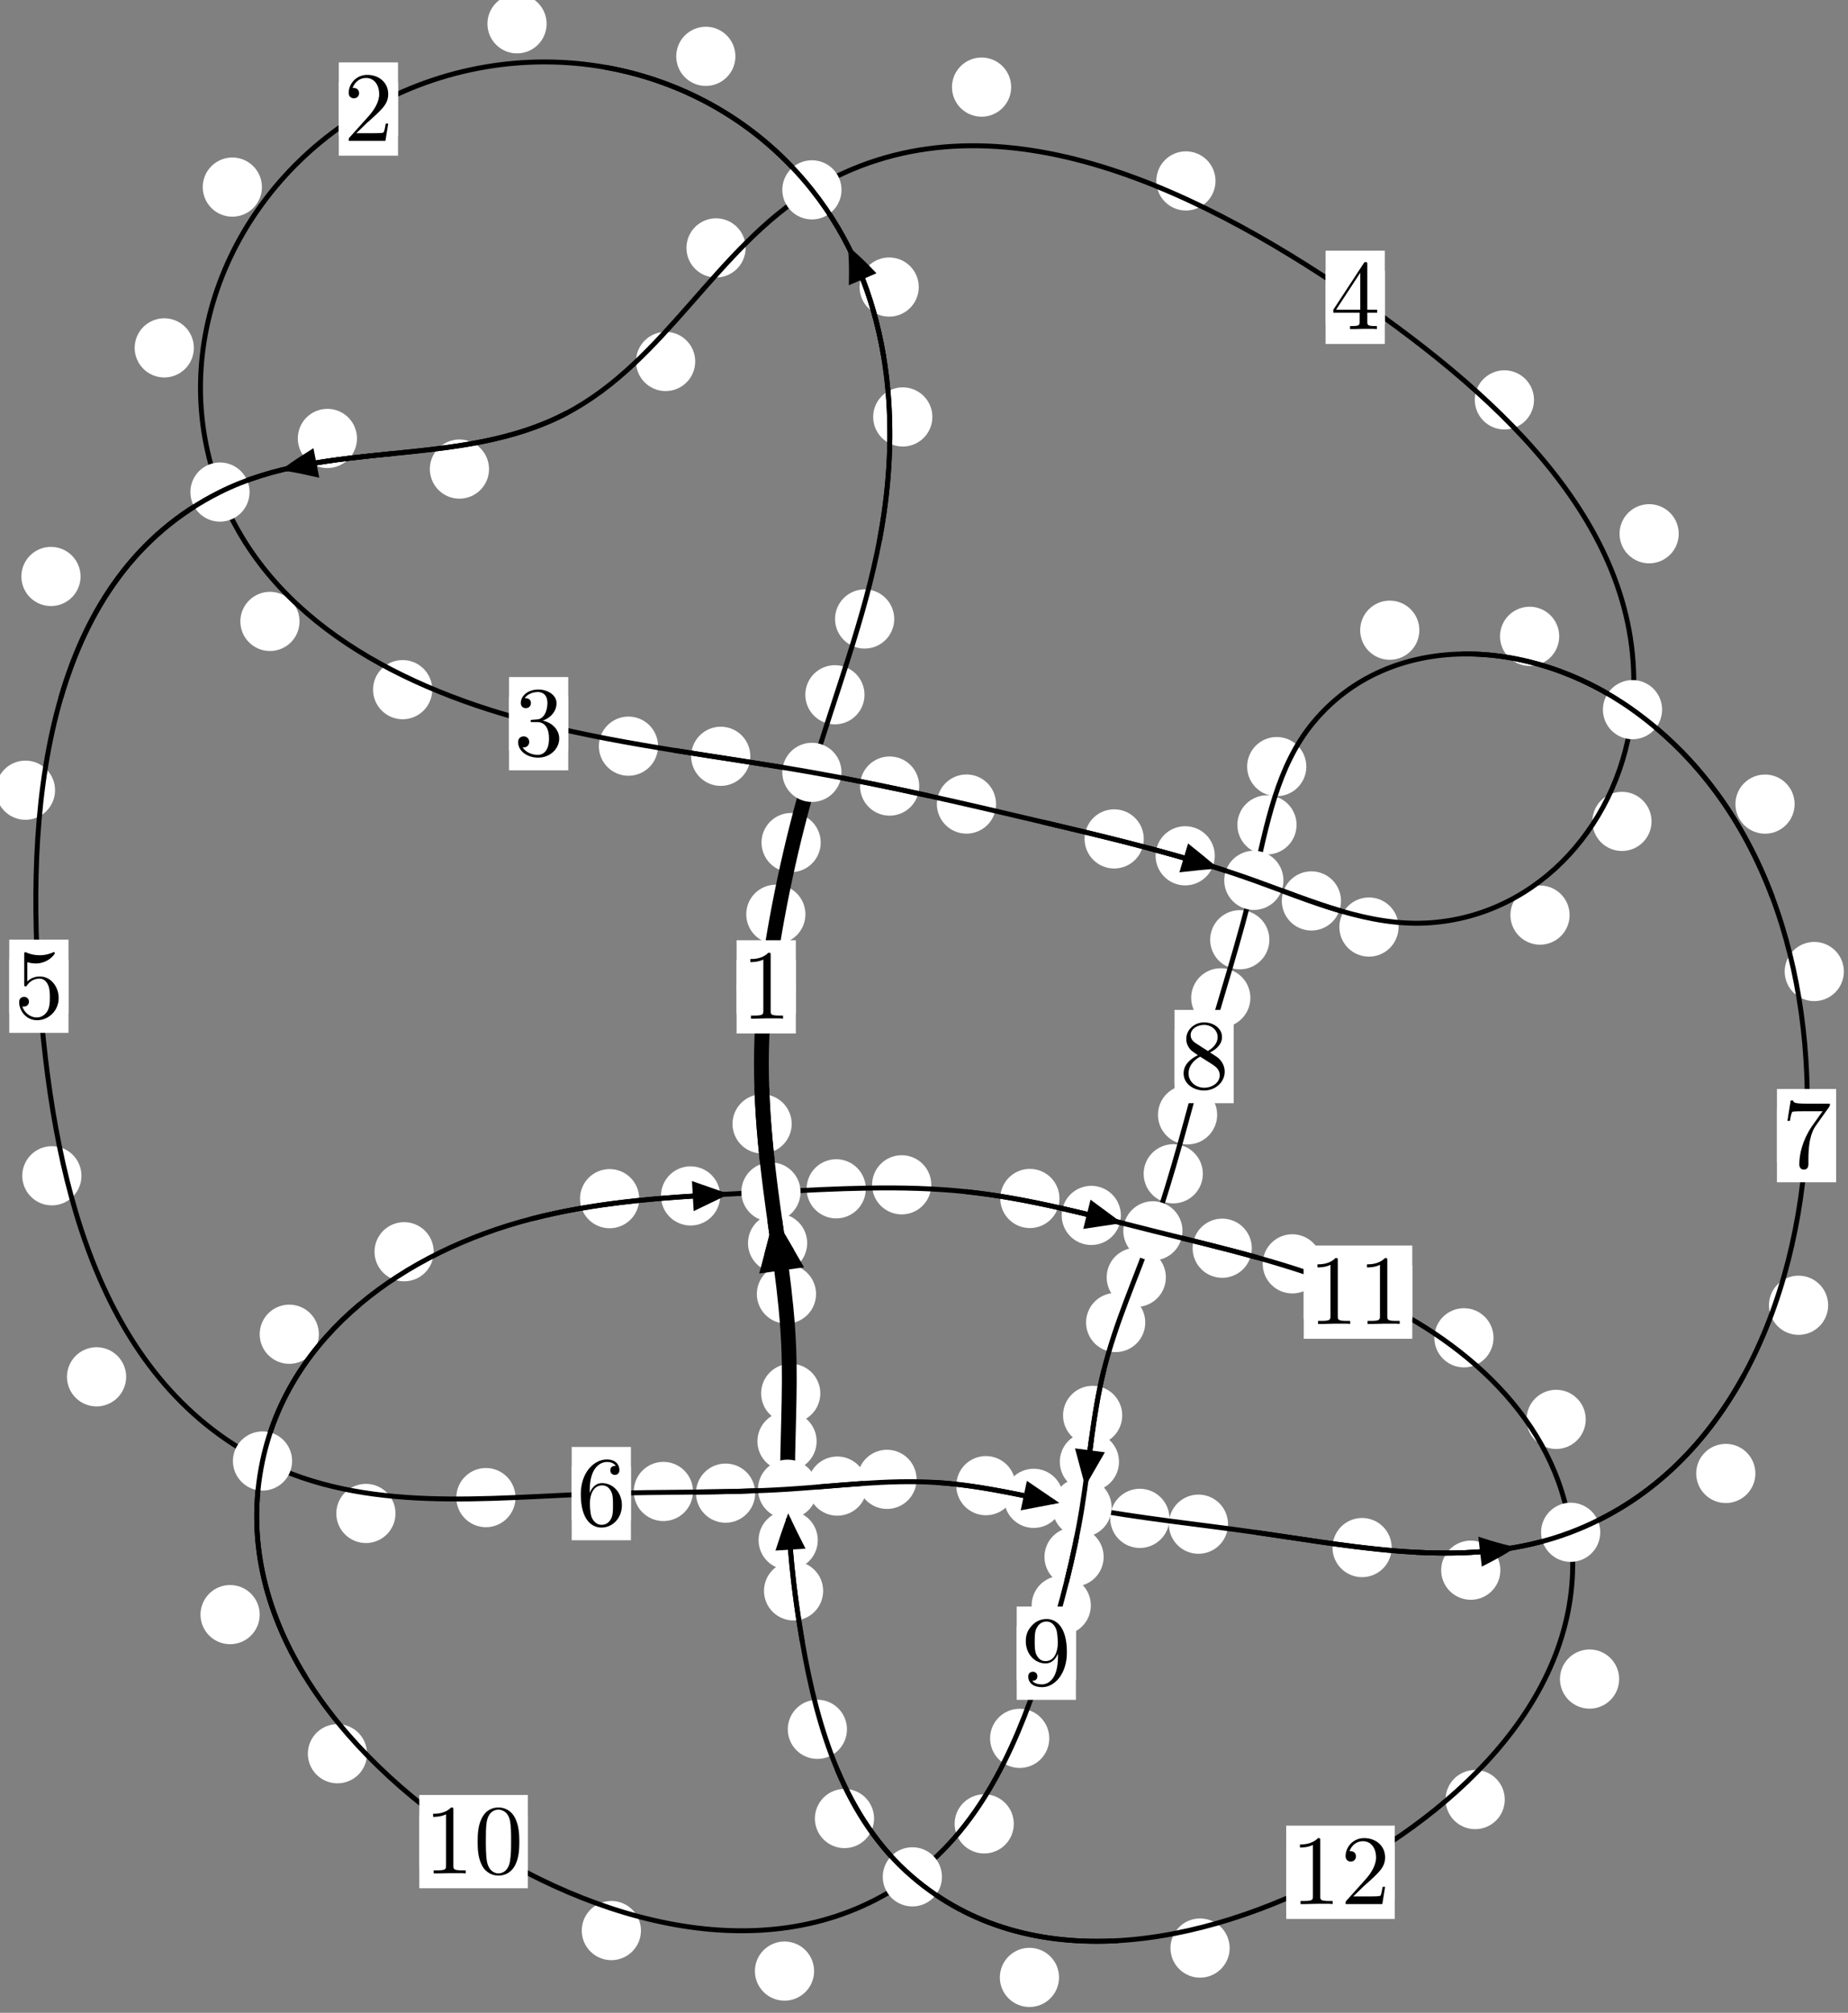 <?xml version="1.0"?>
<!-- Created by MetaPost 1.999 on 2021.07.06:0010 -->
<svg version="1.1" xmlns="http://www.w3.org/2000/svg" xmlns:xlink="http://www.w3.org/1999/xlink" width="186.641" height="203.269" viewBox="0 0 186.641 203.269">
<rect x="0" y="0" width="186.641" height="203.269" fill="#808080" stroke="none"/>
<!-- Original BoundingBox: -82.417526 -124.684341 104.223221 78.584976 -->
  <defs>
    <g transform="scale(0.01,0.01)" id="GLYPHcmr10_48">
      <path style="fill-rule: evenodd;" d="M460 -320C460 -400,455 -480,420 -554C374 -650,292 -666,250 -666C190 -666,117 -640,76 -547C44 -478,39 -400,39 -320C39 -245,43 -155,84 -79C127 2,200 22,249 22C303 22,379 1,423 -94C455 -163,460 -241,460 -320M249 -0C210 -0,151 -25,133 -121C122 -181,122 -273,122 -332C122 -396,122 -462,130 -516C149 -635,224 -644,249 -644C282 -644,348 -626,367 -527C377 -471,377 -395,377 -332C377 -257,377 -189,366 -125C351 -30,294 -0,249 -0"></path>
    </g>
    <g transform="scale(0.01,0.01)" id="GLYPHcmr10_49">
      <path style="fill-rule: evenodd;" d="M294 -640C294 -664,294 -666,271 -666C209 -602,121 -602,89 -602L89 -571C109 -571,168 -571,220 -597L220 -79C220 -43,217 -31,127 -31L95 -31L95 -0L257 -0L130 -3L217 -3L257 -3L297 -3L384 -3L419 -0L419 -31L387 -31C297 -31,294 -42,294 -79"></path>
    </g>
    <g transform="scale(0.01,0.01)" id="GLYPHcmr10_50">
      <path style="fill-rule: evenodd;" d="M127 -77L233 -180C389 -318,449 -372,449 -472C449 -586,359 -666,237 -666C124 -666,50 -574,50 -485C50 -429,100 -429,103 -429C120 -429,155 -441,155 -482C155 -508,137 -534,102 -534C94 -534,92 -534,89 -533C112 -598,166 -635,224 -635C315 -635,358 -554,358 -472C358 -392,308 -313,253 -251L61 -37C50 -26,50 -24,50 -0L421 -0L449 -174L424 -174C419 -144,412 -100,402 -85C395 -77,329 -77,307 -77"></path>
    </g>
    <g transform="scale(0.01,0.01)" id="GLYPHcmr10_51">
      <path style="fill-rule: evenodd;" d="M290 -352C372 -379,430 -449,430 -528C430 -610,342 -666,246 -666C145 -666,69 -606,69 -530C69 -497,91 -478,120 -478C151 -478,171 -500,171 -529C171 -579,124 -579,109 -579C140 -628,206 -641,242 -641C283 -641,338 -619,338 -529C338 -517,336 -459,310 -415C280 -367,246 -364,221 -363C213 -362,189 -360,182 -360C174 -359,167 -358,167 -348C167 -337,174 -337,191 -337L235 -337C317 -337,354 -269,354 -171C354 -35,285 -6,241 -6C198 -6,123 -23,88 -82C123 -77,154 -99,154 -137C154 -173,127 -193,98 -193C74 -193,42 -179,42 -135C42 -44,135 22,244 22C366 22,457 -69,457 -171C457 -253,394 -331,290 -352"></path>
    </g>
    <g transform="scale(0.01,0.01)" id="GLYPHcmr10_52">
      <path style="fill-rule: evenodd;" d="M294 -165L294 -78C294 -42,292 -31,218 -31L197 -31L197 -0L332 -0L238 -3L290 -3L332 -3L374 -3L427 -3L468 -0L468 -31L447 -31C373 -31,371 -42,371 -78L371 -165L471 -165L471 -196L371 -196L371 -651C371 -671,371 -677,355 -677C346 -677,343 -677,335 -665L28 -196L28 -165M300 -196L56 -196L300 -569"></path>
    </g>
    <g transform="scale(0.01,0.01)" id="GLYPHcmr10_53">
      <path style="fill-rule: evenodd;" d="M449 -201C449 -320,367 -420,259 -420C211 -420,168 -404,132 -369L132 -564C152 -558,185 -551,217 -551C340 -551,410 -642,410 -655C410 -661,407 -666,400 -666C399 -666,397 -666,392 -663C372 -654,323 -634,256 -634C216 -634,170 -641,123 -662C115 -665,113 -665,111 -665C101 -665,101 -657,101 -641L101 -345C101 -327,101 -319,115 -319C122 -319,124 -322,128 -328C139 -344,176 -398,257 -398C309 -398,334 -352,342 -334C358 -297,360 -258,360 -208C360 -173,360 -113,336 -71C312 -32,275 -6,229 -6C156 -6,99 -59,82 -118C85 -117,88 -116,99 -116C132 -116,149 -141,149 -165C149 -189,132 -214,99 -214C85 -214,50 -207,50 -161C50 -75,119 22,231 22C347 22,449 -74,449 -201"></path>
    </g>
    <g transform="scale(0.01,0.01)" id="GLYPHcmr10_54">
      <path style="fill-rule: evenodd;" d="M132 -328L132 -352C132 -605,256 -641,307 -641C331 -641,373 -635,395 -601C380 -601,340 -601,340 -556C340 -525,364 -510,386 -510C402 -510,432 -519,432 -558C432 -618,388 -666,305 -666C177 -666,42 -537,42 -316C42 -49,158 22,251 22C362 22,457 -72,457 -204C457 -331,368 -427,257 -427C189 -427,152 -376,132 -328M251 -6C188 -6,158 -66,152 -81C134 -128,134 -208,134 -226C134 -304,166 -404,256 -404C272 -404,318 -404,349 -342C367 -305,367 -254,367 -205C367 -157,367 -107,350 -71C320 -11,274 -6,251 -6"></path>
    </g>
    <g transform="scale(0.01,0.01)" id="GLYPHcmr10_55">
      <path style="fill-rule: evenodd;" d="M476 -609C485 -621,485 -623,485 -644L242 -644C120 -644,118 -657,114 -676L89 -676L56 -470L81 -470C84 -486,93 -549,106 -561C113 -567,191 -567,204 -567L411 -567C400 -551,321 -442,299 -409C209 -274,176 -135,176 -33C176 -23,176 22,222 22C268 22,268 -23,268 -33L268 -84C268 -139,271 -194,279 -248C283 -271,297 -357,341 -419"></path>
    </g>
    <g transform="scale(0.01,0.01)" id="GLYPHcmr10_56">
      <path style="fill-rule: evenodd;" d="M163 -457C117 -487,113 -521,113 -538C113 -599,178 -641,249 -641C322 -641,386 -589,386 -517C386 -460,347 -412,287 -377M309 -362C381 -399,430 -451,430 -517C430 -609,341 -666,250 -666C150 -666,69 -592,69 -499C69 -481,71 -436,113 -389C124 -377,161 -352,186 -335C128 -306,42 -250,42 -151C42 -45,144 22,249 22C362 22,457 -61,457 -168C457 -204,446 -249,408 -291C389 -312,373 -322,309 -362M209 -320L332 -242C360 -223,407 -193,407 -132C407 -58,332 -6,250 -6C164 -6,92 -68,92 -151C92 -209,124 -273,209 -320"></path>
    </g>
    <g transform="scale(0.01,0.01)" id="GLYPHcmr10_57">
      <path style="fill-rule: evenodd;" d="M367 -318L367 -286C367 -52,263 -6,205 -6C188 -6,134 -8,107 -42C151 -42,159 -71,159 -88C159 -119,135 -134,113 -134C97 -134,67 -125,67 -86C67 -19,121 22,206 22C335 22,457 -114,457 -329C457 -598,342 -666,253 -666C198 -666,149 -648,106 -603C65 -558,42 -516,42 -441C42 -316,130 -218,242 -218C303 -218,344 -260,367 -318M243 -241C227 -241,181 -241,150 -304C132 -341,132 -391,132 -440C132 -494,132 -541,153 -578C180 -628,218 -641,253 -641C299 -641,332 -607,349 -562C361 -530,365 -467,365 -421C365 -338,331 -241,243 -241"></path>
    </g>
  </defs>
  <path d="M81.344 92.332C81.344 91.54,81.029 90.779,80.469 90.219C79.908 89.658,79.148 89.343,78.356 89.343C77.563 89.343,76.803 89.658,76.242 90.219C75.682 90.779,75.367 91.54,75.367 92.332C75.367 93.125,75.682 93.885,76.242 94.446C76.803 95.006,77.563 95.321,78.356 95.321C79.148 95.321,79.908 95.006,80.469 94.446C81.029 93.885,81.344 93.125,81.344 92.332Z" style="fill: rgb(100%,100%,100%);stroke: none;"></path>
  <path d="M80.372 99.662C80.372 98.869,80.057 98.109,79.497 97.549C78.936 96.988,78.176 96.673,77.384 96.673C76.591 96.673,75.831 96.988,75.27 97.549C74.71 98.109,74.395 98.869,74.395 99.662C74.395 100.455,74.71 101.215,75.27 101.775C75.831 102.336,76.591 102.651,77.384 102.651C78.176 102.651,78.936 102.336,79.497 101.775C80.057 101.215,80.372 100.455,80.372 99.662Z" style="fill: rgb(100%,100%,100%);stroke: none;"></path>
  <path d="M87.311 70.163C87.311 69.37,86.996 68.61,86.436 68.049C85.875 67.489,85.115 67.174,84.322 67.174C83.53 67.174,82.77 67.489,82.209 68.049C81.649 68.61,81.334 69.37,81.334 70.163C81.334 70.955,81.649 71.716,82.209 72.276C82.77 72.837,83.53 73.152,84.322 73.152C85.115 73.152,85.875 72.837,86.436 72.276C86.996 71.716,87.311 70.955,87.311 70.163Z" style="fill: rgb(100%,100%,100%);stroke: none;"></path>
  <path d="M82.888 85.089C82.888 84.297,82.573 83.537,82.012 82.976C81.452 82.416,80.692 82.101,79.899 82.101C79.106 82.101,78.346 82.416,77.786 82.976C77.225 83.537,76.91 84.297,76.91 85.089C76.91 85.882,77.225 86.642,77.786 87.203C78.346 87.763,79.106 88.078,79.899 88.078C80.692 88.078,81.452 87.763,82.012 87.203C82.573 86.642,82.888 85.882,82.888 85.089Z" style="fill: rgb(100%,100%,100%);stroke: none;"></path>
  <path d="M94.166 42.106C94.166 41.314,93.851 40.554,93.29 39.993C92.73 39.433,91.97 39.118,91.177 39.118C90.384 39.118,89.624 39.433,89.064 39.993C88.503 40.554,88.188 41.314,88.188 42.106C88.188 42.899,88.503 43.659,89.064 44.22C89.624 44.78,90.384 45.095,91.177 45.095C91.97 45.095,92.73 44.78,93.29 44.22C93.851 43.659,94.166 42.899,94.166 42.106Z" style="fill: rgb(100%,100%,100%);stroke: none;"></path>
  <path d="M90.315 62.511C90.315 61.718,90 60.958,89.439 60.398C88.879 59.837,88.119 59.522,87.326 59.522C86.533 59.522,85.773 59.837,85.213 60.398C84.652 60.958,84.337 61.718,84.337 62.511C84.337 63.304,84.652 64.064,85.213 64.624C85.773 65.185,86.533 65.5,87.326 65.5C88.119 65.5,88.879 65.185,89.439 64.624C90 64.064,90.315 63.304,90.315 62.511Z" style="fill: rgb(100%,100%,100%);stroke: none;"></path>
  <path d="M74.273 5.69C74.273 4.897,73.958 4.137,73.398 3.577C72.837 3.016,72.077 2.701,71.285 2.701C70.492 2.701,69.732 3.016,69.171 3.577C68.611 4.137,68.296 4.897,68.296 5.69C68.296 6.483,68.611 7.243,69.171 7.803C69.732 8.364,70.492 8.679,71.285 8.679C72.077 8.679,72.837 8.364,73.398 7.803C73.958 7.243,74.273 6.483,74.273 5.69Z" style="fill: rgb(100%,100%,100%);stroke: none;"></path>
  <path d="M92.791 28.989C92.791 28.197,92.476 27.436,91.916 26.876C91.355 26.316,90.595 26.001,89.802 26.001C89.01 26.001,88.249 26.316,87.689 26.876C87.128 27.436,86.813 28.197,86.813 28.989C86.813 29.782,87.128 30.542,87.689 31.103C88.249 31.663,89.01 31.978,89.802 31.978C90.595 31.978,91.355 31.663,91.916 31.103C92.476 30.542,92.791 29.782,92.791 28.989Z" style="fill: rgb(100%,100%,100%);stroke: none;"></path>
  <path d="M26.453 18.895C26.453 18.102,26.138 17.342,25.578 16.781C25.017 16.221,24.257 15.906,23.464 15.906C22.672 15.906,21.911 16.221,21.351 16.781C20.79 17.342,20.476 18.102,20.476 18.895C20.476 19.687,20.79 20.447,21.351 21.008C21.911 21.568,22.672 21.883,23.464 21.883C24.257 21.883,25.017 21.568,25.578 21.008C26.138 20.447,26.453 19.687,26.453 18.895Z" style="fill: rgb(100%,100%,100%);stroke: none;"></path>
  <path d="M55.206 2.404C55.206 1.611,54.891 0.851,54.331 0.29C53.77 -0.27,53.01 -0.585,52.217 -0.585C51.425 -0.585,50.665 -0.27,50.104 0.29C49.544 0.851,49.229 1.611,49.229 2.404C49.229 3.196,49.544 3.957,50.104 4.517C50.665 5.078,51.425 5.393,52.217 5.393C53.01 5.393,53.77 5.078,54.331 4.517C54.891 3.957,55.206 3.196,55.206 2.404Z" style="fill: rgb(100%,100%,100%);stroke: none;"></path>
  <path d="M30.252 62.756C30.252 61.963,29.937 61.203,29.377 60.643C28.816 60.082,28.056 59.767,27.264 59.767C26.471 59.767,25.711 60.082,25.15 60.643C24.59 61.203,24.275 61.963,24.275 62.756C24.275 63.549,24.59 64.309,25.15 64.869C25.711 65.43,26.471 65.745,27.264 65.745C28.056 65.745,28.816 65.43,29.377 64.869C29.937 64.309,30.252 63.549,30.252 62.756Z" style="fill: rgb(100%,100%,100%);stroke: none;"></path>
  <path d="M19.579 35.132C19.579 34.339,19.264 33.579,18.704 33.018C18.143 32.458,17.383 32.143,16.591 32.143C15.798 32.143,15.038 32.458,14.477 33.018C13.917 33.579,13.602 34.339,13.602 35.132C13.602 35.924,13.917 36.684,14.477 37.245C15.038 37.805,15.798 38.12,16.591 38.12C17.383 38.12,18.143 37.805,18.704 37.245C19.264 36.684,19.579 35.924,19.579 35.132Z" style="fill: rgb(100%,100%,100%);stroke: none;"></path>
  <path d="M66.46 75.354C66.46 74.562,66.145 73.801,65.585 73.241C65.024 72.68,64.264 72.366,63.472 72.366C62.679 72.366,61.919 72.68,61.358 73.241C60.798 73.801,60.483 74.562,60.483 75.354C60.483 76.147,60.798 76.907,61.358 77.468C61.919 78.028,62.679 78.343,63.472 78.343C64.264 78.343,65.024 78.028,65.585 77.468C66.145 76.907,66.46 76.147,66.46 75.354Z" style="fill: rgb(100%,100%,100%);stroke: none;"></path>
  <path d="M43.655 69.648C43.655 68.855,43.34 68.095,42.779 67.535C42.219 66.974,41.459 66.659,40.666 66.659C39.873 66.659,39.113 66.974,38.553 67.535C37.992 68.095,37.677 68.855,37.677 69.648C37.677 70.441,37.992 71.201,38.553 71.761C39.113 72.322,39.873 72.637,40.666 72.637C41.459 72.637,42.219 72.322,42.779 71.761C43.34 71.201,43.655 70.441,43.655 69.648Z" style="fill: rgb(100%,100%,100%);stroke: none;"></path>
  <path d="M92.836 79.383C92.836 78.59,92.521 77.83,91.961 77.27C91.4 76.709,90.64 76.394,89.848 76.394C89.055 76.394,88.295 76.709,87.734 77.27C87.174 77.83,86.859 78.59,86.859 79.383C86.859 80.176,87.174 80.936,87.734 81.496C88.295 82.057,89.055 82.372,89.848 82.372C90.64 82.372,91.4 82.057,91.961 81.496C92.521 80.936,92.836 80.176,92.836 79.383Z" style="fill: rgb(100%,100%,100%);stroke: none;"></path>
  <path d="M75.781 76.378C75.781 75.585,75.466 74.825,74.906 74.264C74.345 73.704,73.585 73.389,72.793 73.389C72 73.389,71.24 73.704,70.679 74.264C70.119 74.825,69.804 75.585,69.804 76.378C69.804 77.17,70.119 77.93,70.679 78.491C71.24 79.051,72 79.366,72.793 79.366C73.585 79.366,74.345 79.051,74.906 78.491C75.466 77.93,75.781 77.17,75.781 76.378Z" style="fill: rgb(100%,100%,100%);stroke: none;"></path>
  <path d="M115.516 84.721C115.516 83.928,115.202 83.168,114.641 82.608C114.081 82.047,113.32 81.732,112.528 81.732C111.735 81.732,110.975 82.047,110.414 82.608C109.854 83.168,109.539 83.928,109.539 84.721C109.539 85.514,109.854 86.274,110.414 86.834C110.975 87.395,111.735 87.71,112.528 87.71C113.32 87.71,114.081 87.395,114.641 86.834C115.202 86.274,115.516 85.514,115.516 84.721Z" style="fill: rgb(100%,100%,100%);stroke: none;"></path>
  <path d="M100.598 81.2C100.598 80.408,100.283 79.648,99.722 79.087C99.162 78.527,98.402 78.212,97.609 78.212C96.816 78.212,96.056 78.527,95.496 79.087C94.935 79.648,94.62 80.408,94.62 81.2C94.62 81.993,94.935 82.753,95.496 83.314C96.056 83.874,96.816 84.189,97.609 84.189C98.402 84.189,99.162 83.874,99.722 83.314C100.283 82.753,100.598 81.993,100.598 81.2Z" style="fill: rgb(100%,100%,100%);stroke: none;"></path>
  <path d="M135.436 90.984C135.436 90.191,135.121 89.431,134.561 88.87C134 88.31,133.24 87.995,132.447 87.995C131.655 87.995,130.895 88.31,130.334 88.87C129.774 89.431,129.459 90.191,129.459 90.984C129.459 91.776,129.774 92.537,130.334 93.097C130.895 93.658,131.655 93.973,132.447 93.973C133.24 93.973,134 93.658,134.561 93.097C135.121 92.537,135.436 91.776,135.436 90.984Z" style="fill: rgb(100%,100%,100%);stroke: none;"></path>
  <path d="M122.689 86.426C122.689 85.633,122.374 84.873,121.814 84.312C121.253 83.752,120.493 83.437,119.7 83.437C118.908 83.437,118.147 83.752,117.587 84.312C117.026 84.873,116.711 85.633,116.711 86.426C116.711 87.218,117.026 87.979,117.587 88.539C118.147 89.1,118.908 89.415,119.7 89.415C120.493 89.415,121.253 89.1,121.814 88.539C122.374 87.979,122.689 87.218,122.689 86.426Z" style="fill: rgb(100%,100%,100%);stroke: none;"></path>
  <path d="M158.524 92.415C158.524 91.622,158.209 90.862,157.649 90.301C157.088 89.741,156.328 89.426,155.535 89.426C154.743 89.426,153.983 89.741,153.422 90.301C152.862 90.862,152.547 91.622,152.547 92.415C152.547 93.207,152.862 93.967,153.422 94.528C153.983 95.088,154.743 95.403,155.535 95.403C156.328 95.403,157.088 95.088,157.649 94.528C158.209 93.967,158.524 93.207,158.524 92.415Z" style="fill: rgb(100%,100%,100%);stroke: none;"></path>
  <path d="M141.247 93.622C141.247 92.829,140.932 92.069,140.372 91.508C139.811 90.948,139.051 90.633,138.259 90.633C137.466 90.633,136.706 90.948,136.145 91.508C135.585 92.069,135.27 92.829,135.27 93.622C135.27 94.414,135.585 95.175,136.145 95.735C136.706 96.295,137.466 96.61,138.259 96.61C139.051 96.61,139.811 96.295,140.372 95.735C140.932 95.175,141.247 94.414,141.247 93.622Z" style="fill: rgb(100%,100%,100%);stroke: none;"></path>
  <path d="M169.546 53.902C169.546 53.11,169.231 52.35,168.67 51.789C168.11 51.229,167.35 50.914,166.557 50.914C165.764 50.914,165.004 51.229,164.444 51.789C163.883 52.35,163.568 53.11,163.568 53.902C163.568 54.695,163.883 55.455,164.444 56.016C165.004 56.576,165.764 56.891,166.557 56.891C167.35 56.891,168.11 56.576,168.67 56.016C169.231 55.455,169.546 54.695,169.546 53.902Z" style="fill: rgb(100%,100%,100%);stroke: none;"></path>
  <path d="M166.8 82.952C166.8 82.16,166.485 81.399,165.924 80.839C165.364 80.278,164.604 79.964,163.811 79.964C163.018 79.964,162.258 80.278,161.698 80.839C161.137 81.399,160.822 82.16,160.822 82.952C160.822 83.745,161.137 84.505,161.698 85.066C162.258 85.626,163.018 85.941,163.811 85.941C164.604 85.941,165.364 85.626,165.924 85.066C166.485 84.505,166.8 83.745,166.8 82.952Z" style="fill: rgb(100%,100%,100%);stroke: none;"></path>
  <path d="M122.762 18.271C122.762 17.479,122.447 16.719,121.887 16.158C121.326 15.598,120.566 15.283,119.774 15.283C118.981 15.283,118.221 15.598,117.66 16.158C117.1 16.719,116.785 17.479,116.785 18.271C116.785 19.064,117.1 19.824,117.66 20.385C118.221 20.945,118.981 21.26,119.774 21.26C120.566 21.26,121.326 20.945,121.887 20.385C122.447 19.824,122.762 19.064,122.762 18.271Z" style="fill: rgb(100%,100%,100%);stroke: none;"></path>
  <path d="M154.928 40.384C154.928 39.592,154.613 38.832,154.052 38.271C153.492 37.711,152.732 37.396,151.939 37.396C151.146 37.396,150.386 37.711,149.826 38.271C149.265 38.832,148.95 39.592,148.95 40.384C148.95 41.177,149.265 41.937,149.826 42.498C150.386 43.058,151.146 43.373,151.939 43.373C152.732 43.373,153.492 43.058,154.052 42.498C154.613 41.937,154.928 41.177,154.928 40.384Z" style="fill: rgb(100%,100%,100%);stroke: none;"></path>
  <path d="M75.305 25.036C75.305 24.244,74.99 23.483,74.43 22.923C73.869 22.362,73.109 22.047,72.317 22.047C71.524 22.047,70.764 22.362,70.203 22.923C69.643 23.483,69.328 24.244,69.328 25.036C69.328 25.829,69.643 26.589,70.203 27.15C70.764 27.71,71.524 28.025,72.317 28.025C73.109 28.025,73.869 27.71,74.43 27.15C74.99 26.589,75.305 25.829,75.305 25.036Z" style="fill: rgb(100%,100%,100%);stroke: none;"></path>
  <path d="M102.123 8.797C102.123 8.004,101.808 7.244,101.248 6.684C100.687 6.123,99.927 5.808,99.134 5.808C98.342 5.808,97.582 6.123,97.021 6.684C96.461 7.244,96.146 8.004,96.146 8.797C96.146 9.59,96.461 10.35,97.021 10.91C97.582 11.471,98.342 11.786,99.134 11.786C99.927 11.786,100.687 11.471,101.248 10.91C101.808 10.35,102.123 9.59,102.123 8.797Z" style="fill: rgb(100%,100%,100%);stroke: none;"></path>
  <path d="M49.389 47.372C49.389 46.579,49.074 45.819,48.514 45.258C47.953 44.698,47.193 44.383,46.4 44.383C45.608 44.383,44.847 44.698,44.287 45.258C43.727 45.819,43.412 46.579,43.412 47.372C43.412 48.164,43.727 48.925,44.287 49.485C44.847 50.045,45.608 50.36,46.4 50.36C47.193 50.36,47.953 50.045,48.514 49.485C49.074 48.925,49.389 48.164,49.389 47.372Z" style="fill: rgb(100%,100%,100%);stroke: none;"></path>
  <path d="M70.214 36.505C70.214 35.712,69.899 34.952,69.338 34.392C68.778 33.831,68.018 33.516,67.225 33.516C66.432 33.516,65.672 33.831,65.112 34.392C64.551 34.952,64.236 35.712,64.236 36.505C64.236 37.298,64.551 38.058,65.112 38.618C65.672 39.179,66.432 39.494,67.225 39.494C68.018 39.494,68.778 39.179,69.338 38.618C69.899 38.058,70.214 37.298,70.214 36.505Z" style="fill: rgb(100%,100%,100%);stroke: none;"></path>
  <path d="M8.135 58.217C8.135 57.424,7.82 56.664,7.259 56.103C6.699 55.543,5.939 55.228,5.146 55.228C4.353 55.228,3.593 55.543,3.033 56.103C2.472 56.664,2.157 57.424,2.157 58.217C2.157 59.009,2.472 59.769,3.033 60.33C3.593 60.89,4.353 61.205,5.146 61.205C5.939 61.205,6.699 60.89,7.259 60.33C7.82 59.769,8.135 59.009,8.135 58.217Z" style="fill: rgb(100%,100%,100%);stroke: none;"></path>
  <path d="M36.054 44.277C36.054 43.485,35.739 42.724,35.179 42.164C34.618 41.603,33.858 41.289,33.066 41.289C32.273 41.289,31.513 41.603,30.952 42.164C30.392 42.724,30.077 43.485,30.077 44.277C30.077 45.07,30.392 45.83,30.952 46.391C31.513 46.951,32.273 47.266,33.066 47.266C33.858 47.266,34.618 46.951,35.179 46.391C35.739 45.83,36.054 45.07,36.054 44.277Z" style="fill: rgb(100%,100%,100%);stroke: none;"></path>
  <path d="M8.226 118.74C8.226 117.947,7.911 117.187,7.351 116.627C6.79 116.066,6.03 115.751,5.237 115.751C4.445 115.751,3.684 116.066,3.124 116.627C2.564 117.187,2.249 117.947,2.249 118.74C2.249 119.533,2.564 120.293,3.124 120.853C3.684 121.414,4.445 121.729,5.237 121.729C6.03 121.729,6.79 121.414,7.351 120.853C7.911 120.293,8.226 119.533,8.226 118.74Z" style="fill: rgb(100%,100%,100%);stroke: none;"></path>
  <path d="M5.56 79.802C5.56 79.009,5.245 78.249,4.685 77.688C4.124 77.128,3.364 76.813,2.571 76.813C1.779 76.813,1.018 77.128,0.458 77.688C-0.103 78.249,-0.418 79.009,-0.418 79.802C-0.418 80.594,-0.103 81.354,0.458 81.915C1.018 82.475,1.779 82.79,2.571 82.79C3.364 82.79,4.124 82.475,4.685 81.915C5.245 81.354,5.56 80.594,5.56 79.802Z" style="fill: rgb(100%,100%,100%);stroke: none;"></path>
  <path d="M39.943 152.841C39.943 152.048,39.628 151.288,39.068 150.728C38.507 150.167,37.747 149.852,36.954 149.852C36.162 149.852,35.402 150.167,34.841 150.728C34.281 151.288,33.966 152.048,33.966 152.841C33.966 153.634,34.281 154.394,34.841 154.954C35.402 155.515,36.162 155.83,36.954 155.83C37.747 155.83,38.507 155.515,39.068 154.954C39.628 154.394,39.943 153.634,39.943 152.841Z" style="fill: rgb(100%,100%,100%);stroke: none;"></path>
  <path d="M12.741 139.044C12.741 138.251,12.426 137.491,11.865 136.93C11.305 136.37,10.545 136.055,9.752 136.055C8.959 136.055,8.199 136.37,7.639 136.93C7.078 137.491,6.763 138.251,6.763 139.044C6.763 139.836,7.078 140.596,7.639 141.157C8.199 141.717,8.959 142.032,9.752 142.032C10.545 142.032,11.305 141.717,11.865 141.157C12.426 140.596,12.741 139.836,12.741 139.044Z" style="fill: rgb(100%,100%,100%);stroke: none;"></path>
  <path d="M69.988 150.621C69.988 149.828,69.673 149.068,69.113 148.508C68.552 147.947,67.792 147.632,66.999 147.632C66.207 147.632,65.447 147.947,64.886 148.508C64.326 149.068,64.011 149.828,64.011 150.621C64.011 151.414,64.326 152.174,64.886 152.734C65.447 153.295,66.207 153.61,66.999 153.61C67.792 153.61,68.552 153.295,69.113 152.734C69.673 152.174,69.988 151.414,69.988 150.621Z" style="fill: rgb(100%,100%,100%);stroke: none;"></path>
  <path d="M52.064 151.241C52.064 150.448,51.749 149.688,51.189 149.128C50.628 148.567,49.868 148.252,49.075 148.252C48.283 148.252,47.522 148.567,46.962 149.128C46.401 149.688,46.087 150.448,46.087 151.241C46.087 152.034,46.401 152.794,46.962 153.354C47.522 153.915,48.283 154.23,49.075 154.23C49.868 154.23,50.628 153.915,51.189 153.354C51.749 152.794,52.064 152.034,52.064 151.241Z" style="fill: rgb(100%,100%,100%);stroke: none;"></path>
  <path d="M87.555 150.078C87.555 149.285,87.24 148.525,86.679 147.964C86.119 147.404,85.359 147.089,84.566 147.089C83.773 147.089,83.013 147.404,82.453 147.964C81.892 148.525,81.577 149.285,81.577 150.078C81.577 150.87,81.892 151.631,82.453 152.191C83.013 152.752,83.773 153.067,84.566 153.067C85.359 153.067,86.119 152.752,86.679 152.191C87.24 151.631,87.555 150.87,87.555 150.078Z" style="fill: rgb(100%,100%,100%);stroke: none;"></path>
  <path d="M76.269 150.79C76.269 149.997,75.954 149.237,75.394 148.677C74.833 148.116,74.073 147.801,73.281 147.801C72.488 147.801,71.728 148.116,71.167 148.677C70.607 149.237,70.292 149.997,70.292 150.79C70.292 151.583,70.607 152.343,71.167 152.903C71.728 153.464,72.488 153.779,73.281 153.779C74.073 153.779,74.833 153.464,75.394 152.903C75.954 152.343,76.269 151.583,76.269 150.79Z" style="fill: rgb(100%,100%,100%);stroke: none;"></path>
  <path d="M102.56 150.034C102.56 149.242,102.245 148.482,101.684 147.921C101.124 147.361,100.364 147.046,99.571 147.046C98.778 147.046,98.018 147.361,97.458 147.921C96.897 148.482,96.582 149.242,96.582 150.034C96.582 150.827,96.897 151.587,97.458 152.148C98.018 152.708,98.778 153.023,99.571 153.023C100.364 153.023,101.124 152.708,101.684 152.148C102.245 151.587,102.56 150.827,102.56 150.034Z" style="fill: rgb(100%,100%,100%);stroke: none;"></path>
  <path d="M92.572 149.398C92.572 148.605,92.257 147.845,91.697 147.285C91.136 146.724,90.376 146.409,89.583 146.409C88.791 146.409,88.031 146.724,87.47 147.285C86.91 147.845,86.595 148.605,86.595 149.398C86.595 150.191,86.91 150.951,87.47 151.512C88.031 152.072,88.791 152.387,89.583 152.387C90.376 152.387,91.136 152.072,91.697 151.512C92.257 150.951,92.572 150.191,92.572 149.398Z" style="fill: rgb(100%,100%,100%);stroke: none;"></path>
  <path d="M118.108 153.338C118.108 152.545,117.793 151.785,117.232 151.225C116.672 150.664,115.912 150.349,115.119 150.349C114.326 150.349,113.566 150.664,113.006 151.225C112.445 151.785,112.13 152.545,112.13 153.338C112.13 154.131,112.445 154.891,113.006 155.451C113.566 156.012,114.326 156.327,115.119 156.327C115.912 156.327,116.672 156.012,117.232 155.451C117.793 154.891,118.108 154.131,118.108 153.338Z" style="fill: rgb(100%,100%,100%);stroke: none;"></path>
  <path d="M107.389 151.315C107.389 150.523,107.074 149.762,106.513 149.202C105.953 148.642,105.193 148.327,104.4 148.327C103.607 148.327,102.847 148.642,102.287 149.202C101.726 149.762,101.411 150.523,101.411 151.315C101.411 152.108,101.726 152.868,102.287 153.429C102.847 153.989,103.607 154.304,104.4 154.304C105.193 154.304,105.953 153.989,106.513 153.429C107.074 152.868,107.389 152.108,107.389 151.315Z" style="fill: rgb(100%,100%,100%);stroke: none;"></path>
  <path d="M140.553 156.286C140.553 155.494,140.238 154.733,139.678 154.173C139.118 153.613,138.357 153.298,137.565 153.298C136.772 153.298,136.012 153.613,135.451 154.173C134.891 154.733,134.576 155.494,134.576 156.286C134.576 157.079,134.891 157.839,135.451 158.4C136.012 158.96,136.772 159.275,137.565 159.275C138.357 159.275,139.118 158.96,139.678 158.4C140.238 157.839,140.553 157.079,140.553 156.286Z" style="fill: rgb(100%,100%,100%);stroke: none;"></path>
  <path d="M124.026 153.925C124.026 153.132,123.711 152.372,123.151 151.812C122.59 151.251,121.83 150.936,121.037 150.936C120.245 150.936,119.485 151.251,118.924 151.812C118.364 152.372,118.049 153.132,118.049 153.925C118.049 154.718,118.364 155.478,118.924 156.038C119.485 156.599,120.245 156.914,121.037 156.914C121.83 156.914,122.59 156.599,123.151 156.038C123.711 155.478,124.026 154.718,124.026 153.925Z" style="fill: rgb(100%,100%,100%);stroke: none;"></path>
  <path d="M177.288 148.802C177.288 148.009,176.973 147.249,176.412 146.688C175.852 146.128,175.092 145.813,174.299 145.813C173.506 145.813,172.746 146.128,172.186 146.688C171.625 147.249,171.31 148.009,171.31 148.802C171.31 149.594,171.625 150.354,172.186 150.915C172.746 151.475,173.506 151.79,174.299 151.79C175.092 151.79,175.852 151.475,176.412 150.915C176.973 150.354,177.288 149.594,177.288 148.802Z" style="fill: rgb(100%,100%,100%);stroke: none;"></path>
  <path d="M151.531 158.571C151.531 157.779,151.216 157.018,150.655 156.458C150.095 155.898,149.335 155.583,148.542 155.583C147.749 155.583,146.989 155.898,146.429 156.458C145.868 157.018,145.553 157.779,145.553 158.571C145.553 159.364,145.868 160.124,146.429 160.685C146.989 161.245,147.749 161.56,148.542 161.56C149.335 161.56,150.095 161.245,150.655 160.685C151.216 160.124,151.531 159.364,151.531 158.571Z" style="fill: rgb(100%,100%,100%);stroke: none;"></path>
  <path d="M186.223 98.113C186.223 97.32,185.908 96.56,185.348 96C184.787 95.439,184.027 95.124,183.234 95.124C182.442 95.124,181.682 95.439,181.121 96C180.561 96.56,180.246 97.32,180.246 98.113C180.246 98.906,180.561 99.666,181.121 100.227C181.682 100.787,182.442 101.102,183.234 101.102C184.027 101.102,184.787 100.787,185.348 100.227C185.908 99.666,186.223 98.906,186.223 98.113Z" style="fill: rgb(100%,100%,100%);stroke: none;"></path>
  <path d="M184.636 131.816C184.636 131.023,184.321 130.263,183.761 129.703C183.2 129.142,182.44 128.827,181.647 128.827C180.855 128.827,180.095 129.142,179.534 129.703C178.974 130.263,178.659 131.023,178.659 131.816C178.659 132.609,178.974 133.369,179.534 133.929C180.095 134.49,180.855 134.805,181.647 134.805C182.44 134.805,183.2 134.49,183.761 133.929C184.321 133.369,184.636 132.609,184.636 131.816Z" style="fill: rgb(100%,100%,100%);stroke: none;"></path>
  <path d="M157.474 64.26C157.474 63.468,157.159 62.708,156.599 62.147C156.038 61.587,155.278 61.272,154.485 61.272C153.693 61.272,152.932 61.587,152.372 62.147C151.811 62.708,151.497 63.468,151.497 64.26C151.497 65.053,151.811 65.813,152.372 66.374C152.932 66.934,153.693 67.249,154.485 67.249C155.278 67.249,156.038 66.934,156.599 66.374C157.159 65.813,157.474 65.053,157.474 64.26Z" style="fill: rgb(100%,100%,100%);stroke: none;"></path>
  <path d="M181.25 81.207C181.25 80.414,180.935 79.654,180.374 79.093C179.814 78.533,179.054 78.218,178.261 78.218C177.468 78.218,176.708 78.533,176.148 79.093C175.587 79.654,175.272 80.414,175.272 81.207C175.272 81.999,175.587 82.76,176.148 83.32C176.708 83.88,177.468 84.195,178.261 84.195C179.054 84.195,179.814 83.88,180.374 83.32C180.935 82.76,181.25 81.999,181.25 81.207Z" style="fill: rgb(100%,100%,100%);stroke: none;"></path>
  <path d="M131.934 77.417C131.934 76.625,131.619 75.864,131.058 75.304C130.498 74.743,129.737 74.429,128.945 74.429C128.152 74.429,127.392 74.743,126.831 75.304C126.271 75.864,125.956 76.625,125.956 77.417C125.956 78.21,126.271 78.97,126.831 79.531C127.392 80.091,128.152 80.406,128.945 80.406C129.737 80.406,130.498 80.091,131.058 79.531C131.619 78.97,131.934 78.21,131.934 77.417Z" style="fill: rgb(100%,100%,100%);stroke: none;"></path>
  <path d="M143.349 63.643C143.349 62.851,143.034 62.091,142.474 61.53C141.913 60.97,141.153 60.655,140.36 60.655C139.568 60.655,138.808 60.97,138.247 61.53C137.687 62.091,137.372 62.851,137.372 63.643C137.372 64.436,137.687 65.196,138.247 65.757C138.808 66.317,139.568 66.632,140.36 66.632C141.153 66.632,141.913 66.317,142.474 65.757C143.034 65.196,143.349 64.436,143.349 63.643Z" style="fill: rgb(100%,100%,100%);stroke: none;"></path>
  <path d="M128.201 94.904C128.201 94.111,127.886 93.351,127.326 92.791C126.765 92.23,126.005 91.915,125.212 91.915C124.42 91.915,123.659 92.23,123.099 92.791C122.538 93.351,122.223 94.111,122.223 94.904C122.223 95.697,122.538 96.457,123.099 97.017C123.659 97.578,124.42 97.893,125.212 97.893C126.005 97.893,126.765 97.578,127.326 97.017C127.886 96.457,128.201 95.697,128.201 94.904Z" style="fill: rgb(100%,100%,100%);stroke: none;"></path>
  <path d="M130.947 83.303C130.947 82.511,130.632 81.751,130.072 81.19C129.511 80.63,128.751 80.315,127.958 80.315C127.166 80.315,126.406 80.63,125.845 81.19C125.285 81.751,124.97 82.511,124.97 83.303C124.97 84.096,125.285 84.856,125.845 85.417C126.406 85.977,127.166 86.292,127.958 86.292C128.751 86.292,129.511 85.977,130.072 85.417C130.632 84.856,130.947 84.096,130.947 83.303Z" style="fill: rgb(100%,100%,100%);stroke: none;"></path>
  <path d="M122.927 112.584C122.927 111.792,122.612 111.032,122.052 110.471C121.491 109.911,120.731 109.596,119.938 109.596C119.146 109.596,118.385 109.911,117.825 110.471C117.264 111.032,116.95 111.792,116.95 112.584C116.95 113.377,117.264 114.137,117.825 114.698C118.385 115.258,119.146 115.573,119.938 115.573C120.731 115.573,121.491 115.258,122.052 114.698C122.612 114.137,122.927 113.377,122.927 112.584Z" style="fill: rgb(100%,100%,100%);stroke: none;"></path>
  <path d="M126.283 100.77C126.283 99.977,125.968 99.217,125.408 98.657C124.847 98.096,124.087 97.781,123.295 97.781C122.502 97.781,121.742 98.096,121.181 98.657C120.621 99.217,120.306 99.977,120.306 100.77C120.306 101.563,120.621 102.323,121.181 102.883C121.742 103.444,122.502 103.759,123.295 103.759C124.087 103.759,124.847 103.444,125.408 102.883C125.968 102.323,126.283 101.563,126.283 100.77Z" style="fill: rgb(100%,100%,100%);stroke: none;"></path>
  <path d="M117.748 128.997C117.748 128.205,117.433 127.445,116.873 126.884C116.312 126.324,115.552 126.009,114.759 126.009C113.967 126.009,113.206 126.324,112.646 126.884C112.085 127.445,111.771 128.205,111.771 128.997C111.771 129.79,112.085 130.55,112.646 131.111C113.206 131.671,113.967 131.986,114.759 131.986C115.552 131.986,116.312 131.671,116.873 131.111C117.433 130.55,117.748 129.79,117.748 128.997Z" style="fill: rgb(100%,100%,100%);stroke: none;"></path>
  <path d="M121.483 118.539C121.483 117.746,121.168 116.986,120.607 116.426C120.047 115.865,119.286 115.55,118.494 115.55C117.701 115.55,116.941 115.865,116.38 116.426C115.82 116.986,115.505 117.746,115.505 118.539C115.505 119.332,115.82 120.092,116.38 120.652C116.941 121.213,117.701 121.528,118.494 121.528C119.286 121.528,120.047 121.213,120.607 120.652C121.168 120.092,121.483 119.332,121.483 118.539Z" style="fill: rgb(100%,100%,100%);stroke: none;"></path>
  <path d="M113.341 142.939C113.341 142.146,113.026 141.386,112.466 140.825C111.905 140.265,111.145 139.95,110.352 139.95C109.56 139.95,108.799 140.265,108.239 140.825C107.678 141.386,107.364 142.146,107.364 142.939C107.364 143.731,107.678 144.492,108.239 145.052C108.799 145.613,109.56 145.927,110.352 145.927C111.145 145.927,111.905 145.613,112.466 145.052C113.026 144.492,113.341 143.731,113.341 142.939Z" style="fill: rgb(100%,100%,100%);stroke: none;"></path>
  <path d="M115.666 133.559C115.666 132.766,115.352 132.006,114.791 131.445C114.231 130.885,113.47 130.57,112.678 130.57C111.885 130.57,111.125 130.885,110.564 131.445C110.004 132.006,109.689 132.766,109.689 133.559C109.689 134.351,110.004 135.112,110.564 135.672C111.125 136.233,111.885 136.547,112.678 136.547C113.47 136.547,114.231 136.233,114.791 135.672C115.352 135.112,115.666 134.351,115.666 133.559Z" style="fill: rgb(100%,100%,100%);stroke: none;"></path>
  <path d="M111.464 157.23C111.464 156.437,111.149 155.677,110.589 155.117C110.028 154.556,109.268 154.241,108.476 154.241C107.683 154.241,106.923 154.556,106.362 155.117C105.802 155.677,105.487 156.437,105.487 157.23C105.487 158.023,105.802 158.783,106.362 159.343C106.923 159.904,107.683 160.219,108.476 160.219C109.268 160.219,110.028 159.904,110.589 159.343C111.149 158.783,111.464 158.023,111.464 157.23Z" style="fill: rgb(100%,100%,100%);stroke: none;"></path>
  <path d="M113.015 147.624C113.015 146.831,112.7 146.071,112.139 145.51C111.579 144.95,110.819 144.635,110.026 144.635C109.233 144.635,108.473 144.95,107.913 145.51C107.352 146.071,107.037 146.831,107.037 147.624C107.037 148.416,107.352 149.176,107.913 149.737C108.473 150.297,109.233 150.612,110.026 150.612C110.819 150.612,111.579 150.297,112.139 149.737C112.7 149.176,113.015 148.416,113.015 147.624Z" style="fill: rgb(100%,100%,100%);stroke: none;"></path>
  <path d="M105.973 175.554C105.973 174.762,105.658 174.001,105.098 173.441C104.537 172.88,103.777 172.565,102.985 172.565C102.192 172.565,101.432 172.88,100.871 173.441C100.311 174.001,99.996 174.762,99.996 175.554C99.996 176.347,100.311 177.107,100.871 177.668C101.432 178.228,102.192 178.543,102.985 178.543C103.777 178.543,104.537 178.228,105.098 177.668C105.658 177.107,105.973 176.347,105.973 175.554Z" style="fill: rgb(100%,100%,100%);stroke: none;"></path>
  <path d="M110.171 162.127C110.171 161.335,109.856 160.574,109.295 160.014C108.735 159.453,107.974 159.139,107.182 159.139C106.389 159.139,105.629 159.453,105.068 160.014C104.508 160.574,104.193 161.335,104.193 162.127C104.193 162.92,104.508 163.68,105.068 164.241C105.629 164.801,106.389 165.116,107.182 165.116C107.974 165.116,108.735 164.801,109.295 164.241C109.856 163.68,110.171 162.92,110.171 162.127Z" style="fill: rgb(100%,100%,100%);stroke: none;"></path>
  <path d="M82.221 199.057C82.221 198.265,81.906 197.505,81.345 196.944C80.785 196.384,80.025 196.069,79.232 196.069C78.439 196.069,77.679 196.384,77.119 196.944C76.558 197.505,76.243 198.265,76.243 199.057C76.243 199.85,76.558 200.61,77.119 201.171C77.679 201.731,78.439 202.046,79.232 202.046C80.025 202.046,80.785 201.731,81.345 201.171C81.906 200.61,82.221 199.85,82.221 199.057Z" style="fill: rgb(100%,100%,100%);stroke: none;"></path>
  <path d="M102.39 184.19C102.39 183.397,102.075 182.637,101.515 182.077C100.954 181.516,100.194 181.201,99.401 181.201C98.609 181.201,97.849 181.516,97.288 182.077C96.728 182.637,96.413 183.397,96.413 184.19C96.413 184.983,96.728 185.743,97.288 186.303C97.849 186.864,98.609 187.179,99.401 187.179C100.194 187.179,100.954 186.864,101.515 186.303C102.075 185.743,102.39 184.983,102.39 184.19Z" style="fill: rgb(100%,100%,100%);stroke: none;"></path>
  <path d="M37.07 177.106C37.07 176.314,36.755 175.553,36.194 174.993C35.634 174.432,34.874 174.118,34.081 174.118C33.288 174.118,32.528 174.432,31.968 174.993C31.407 175.553,31.092 176.314,31.092 177.106C31.092 177.899,31.407 178.659,31.968 179.22C32.528 179.78,33.288 180.095,34.081 180.095C34.874 180.095,35.634 179.78,36.194 179.22C36.755 178.659,37.07 177.899,37.07 177.106Z" style="fill: rgb(100%,100%,100%);stroke: none;"></path>
  <path d="M64.733 194.965C64.733 194.172,64.418 193.412,63.858 192.852C63.297 192.291,62.537 191.976,61.744 191.976C60.952 191.976,60.191 192.291,59.631 192.852C59.07 193.412,58.756 194.172,58.756 194.965C58.756 195.758,59.07 196.518,59.631 197.078C60.191 197.639,60.952 197.954,61.744 197.954C62.537 197.954,63.297 197.639,63.858 197.078C64.418 196.518,64.733 195.758,64.733 194.965Z" style="fill: rgb(100%,100%,100%);stroke: none;"></path>
  <path d="M32.204 134.742C32.204 133.949,31.889 133.189,31.329 132.629C30.768 132.068,30.008 131.753,29.215 131.753C28.423 131.753,27.663 132.068,27.102 132.629C26.542 133.189,26.227 133.949,26.227 134.742C26.227 135.535,26.542 136.295,27.102 136.855C27.663 137.416,28.423 137.731,29.215 137.731C30.008 137.731,30.768 137.416,31.329 136.855C31.889 136.295,32.204 135.535,32.204 134.742Z" style="fill: rgb(100%,100%,100%);stroke: none;"></path>
  <path d="M26.228 163.057C26.228 162.265,25.913 161.505,25.352 160.944C24.792 160.384,24.032 160.069,23.239 160.069C22.446 160.069,21.686 160.384,21.126 160.944C20.565 161.505,20.25 162.265,20.25 163.057C20.25 163.85,20.565 164.61,21.126 165.171C21.686 165.731,22.446 166.046,23.239 166.046C24.032 166.046,24.792 165.731,25.352 165.171C25.913 164.61,26.228 163.85,26.228 163.057Z" style="fill: rgb(100%,100%,100%);stroke: none;"></path>
  <path d="M64.558 121.052C64.558 120.259,64.243 119.499,63.682 118.938C63.122 118.378,62.362 118.063,61.569 118.063C60.776 118.063,60.016 118.378,59.456 118.938C58.895 119.499,58.58 120.259,58.58 121.052C58.58 121.844,58.895 122.604,59.456 123.165C60.016 123.725,60.776 124.04,61.569 124.04C62.362 124.04,63.122 123.725,63.682 123.165C64.243 122.604,64.558 121.844,64.558 121.052Z" style="fill: rgb(100%,100%,100%);stroke: none;"></path>
  <path d="M43.801 126.412C43.801 125.619,43.486 124.859,42.926 124.298C42.365 123.738,41.605 123.423,40.813 123.423C40.02 123.423,39.26 123.738,38.699 124.298C38.139 124.859,37.824 125.619,37.824 126.412C37.824 127.204,38.139 127.965,38.699 128.525C39.26 129.086,40.02 129.4,40.813 129.4C41.605 129.4,42.365 129.086,42.926 128.525C43.486 127.965,43.801 127.204,43.801 126.412Z" style="fill: rgb(100%,100%,100%);stroke: none;"></path>
  <path d="M87.443 120.056C87.443 119.264,87.128 118.504,86.568 117.943C86.007 117.383,85.247 117.068,84.455 117.068C83.662 117.068,82.902 117.383,82.341 117.943C81.781 118.504,81.466 119.264,81.466 120.056C81.466 120.849,81.781 121.609,82.341 122.17C82.902 122.73,83.662 123.045,84.455 123.045C85.247 123.045,86.007 122.73,86.568 122.17C87.128 121.609,87.443 120.849,87.443 120.056Z" style="fill: rgb(100%,100%,100%);stroke: none;"></path>
  <path d="M72.733 120.774C72.733 119.982,72.418 119.221,71.858 118.661C71.297 118.1,70.537 117.786,69.745 117.786C68.952 117.786,68.192 118.1,67.631 118.661C67.071 119.221,66.756 119.982,66.756 120.774C66.756 121.567,67.071 122.327,67.631 122.888C68.192 123.448,68.952 123.763,69.745 123.763C70.537 123.763,71.297 123.448,71.858 122.888C72.418 122.327,72.733 121.567,72.733 120.774Z" style="fill: rgb(100%,100%,100%);stroke: none;"></path>
  <path d="M107.001 121.033C107.001 120.24,106.686 119.48,106.125 118.919C105.565 118.359,104.805 118.044,104.012 118.044C103.219 118.044,102.459 118.359,101.899 118.919C101.338 119.48,101.023 120.24,101.023 121.033C101.023 121.825,101.338 122.585,101.899 123.146C102.459 123.706,103.219 124.021,104.012 124.021C104.805 124.021,105.565 123.706,106.125 123.146C106.686 122.585,107.001 121.825,107.001 121.033Z" style="fill: rgb(100%,100%,100%);stroke: none;"></path>
  <path d="M94.056 119.652C94.056 118.859,93.741 118.099,93.18 117.539C92.62 116.978,91.86 116.663,91.067 116.663C90.274 116.663,89.514 116.978,88.954 117.539C88.393 118.099,88.078 118.859,88.078 119.652C88.078 120.445,88.393 121.205,88.954 121.765C89.514 122.326,90.274 122.641,91.067 122.641C91.86 122.641,92.62 122.326,93.18 121.765C93.741 121.205,94.056 120.445,94.056 119.652Z" style="fill: rgb(100%,100%,100%);stroke: none;"></path>
  <path d="M126.427 126.056C126.427 125.263,126.112 124.503,125.552 123.943C124.991 123.382,124.231 123.067,123.439 123.067C122.646 123.067,121.886 123.382,121.325 123.943C120.765 124.503,120.45 125.263,120.45 126.056C120.45 126.849,120.765 127.609,121.325 128.169C121.886 128.73,122.646 129.045,123.439 129.045C124.231 129.045,124.991 128.73,125.552 128.169C126.112 127.609,126.427 126.849,126.427 126.056Z" style="fill: rgb(100%,100%,100%);stroke: none;"></path>
  <path d="M113.205 122.742C113.205 121.95,112.89 121.19,112.33 120.629C111.769 120.069,111.009 119.754,110.216 119.754C109.424 119.754,108.663 120.069,108.103 120.629C107.543 121.19,107.228 121.95,107.228 122.742C107.228 123.535,107.543 124.295,108.103 124.856C108.663 125.416,109.424 125.731,110.216 125.731C111.009 125.731,111.769 125.416,112.33 124.856C112.89 124.295,113.205 123.535,113.205 122.742Z" style="fill: rgb(100%,100%,100%);stroke: none;"></path>
  <path d="M150.84 135.101C150.84 134.309,150.525 133.549,149.965 132.988C149.404 132.428,148.644 132.113,147.851 132.113C147.059 132.113,146.298 132.428,145.738 132.988C145.177 133.549,144.862 134.309,144.862 135.101C144.862 135.894,145.177 136.654,145.738 137.215C146.298 137.775,147.059 138.09,147.851 138.09C148.644 138.09,149.404 137.775,149.965 137.215C150.525 136.654,150.84 135.894,150.84 135.101Z" style="fill: rgb(100%,100%,100%);stroke: none;"></path>
  <path d="M133.507 127.635C133.507 126.842,133.192 126.082,132.631 125.521C132.071 124.961,131.311 124.646,130.518 124.646C129.725 124.646,128.965 124.961,128.405 125.521C127.844 126.082,127.529 126.842,127.529 127.635C127.529 128.427,127.844 129.187,128.405 129.748C128.965 130.308,129.725 130.623,130.518 130.623C131.311 130.623,132.071 130.308,132.631 129.748C133.192 129.187,133.507 128.427,133.507 127.635Z" style="fill: rgb(100%,100%,100%);stroke: none;"></path>
  <path d="M163.528 169.566C163.528 168.774,163.213 168.013,162.653 167.453C162.093 166.892,161.332 166.578,160.54 166.578C159.747 166.578,158.987 166.892,158.426 167.453C157.866 168.013,157.551 168.774,157.551 169.566C157.551 170.359,157.866 171.119,158.426 171.68C158.987 172.24,159.747 172.555,160.54 172.555C161.332 172.555,162.093 172.24,162.653 171.68C163.213 171.119,163.528 170.359,163.528 169.566Z" style="fill: rgb(100%,100%,100%);stroke: none;"></path>
  <path d="M160.154 143.341C160.154 142.548,159.839 141.788,159.278 141.228C158.718 140.667,157.958 140.352,157.165 140.352C156.372 140.352,155.612 140.667,155.052 141.228C154.491 141.788,154.176 142.548,154.176 143.341C154.176 144.134,154.491 144.894,155.052 145.454C155.612 146.015,156.372 146.33,157.165 146.33C157.958 146.33,158.718 146.015,159.278 145.454C159.839 144.894,160.154 144.134,160.154 143.341Z" style="fill: rgb(100%,100%,100%);stroke: none;"></path>
  <path d="M124.19 196.731C124.19 195.939,123.875 195.178,123.315 194.618C122.754 194.057,121.994 193.742,121.201 193.742C120.409 193.742,119.649 194.057,119.088 194.618C118.528 195.178,118.213 195.939,118.213 196.731C118.213 197.524,118.528 198.284,119.088 198.845C119.649 199.405,120.409 199.72,121.201 199.72C121.994 199.72,122.754 199.405,123.315 198.845C123.875 198.284,124.19 197.524,124.19 196.731Z" style="fill: rgb(100%,100%,100%);stroke: none;"></path>
  <path d="M151.975 181.736C151.975 180.943,151.66 180.183,151.099 179.622C150.539 179.062,149.778 178.747,148.986 178.747C148.193 178.747,147.433 179.062,146.872 179.622C146.312 180.183,145.997 180.943,145.997 181.736C145.997 182.528,146.312 183.288,146.872 183.849C147.433 184.409,148.193 184.724,148.986 184.724C149.778 184.724,150.539 184.409,151.099 183.849C151.66 183.288,151.975 182.528,151.975 181.736Z" style="fill: rgb(100%,100%,100%);stroke: none;"></path>
  <path d="M88.277 183.65C88.277 182.858,87.962 182.098,87.402 181.537C86.841 180.977,86.081 180.662,85.289 180.662C84.496 180.662,83.736 180.977,83.175 181.537C82.615 182.098,82.3 182.858,82.3 183.65C82.3 184.443,82.615 185.203,83.175 185.764C83.736 186.324,84.496 186.639,85.289 186.639C86.081 186.639,86.841 186.324,87.402 185.764C87.962 185.203,88.277 184.443,88.277 183.65Z" style="fill: rgb(100%,100%,100%);stroke: none;"></path>
  <path d="M106.959 199.696C106.959 198.903,106.644 198.143,106.083 197.582C105.523 197.022,104.763 196.707,103.97 196.707C103.177 196.707,102.417 197.022,101.857 197.582C101.296 198.143,100.981 198.903,100.981 199.696C100.981 200.488,101.296 201.248,101.857 201.809C102.417 202.369,103.177 202.684,103.97 202.684C104.763 202.684,105.523 202.369,106.083 201.809C106.644 201.248,106.959 200.488,106.959 199.696Z" style="fill: rgb(100%,100%,100%);stroke: none;"></path>
  <path d="M83.136 160.661C83.136 159.868,82.821 159.108,82.261 158.547C81.7 157.987,80.94 157.672,80.147 157.672C79.355 157.672,78.595 157.987,78.034 158.547C77.474 159.108,77.159 159.868,77.159 160.661C77.159 161.453,77.474 162.213,78.034 162.774C78.595 163.334,79.355 163.649,80.147 163.649C80.94 163.649,81.7 163.334,82.261 162.774C82.821 162.213,83.136 161.453,83.136 160.661Z" style="fill: rgb(100%,100%,100%);stroke: none;"></path>
  <path d="M85.54 174.641C85.54 173.849,85.225 173.089,84.665 172.528C84.105 171.968,83.344 171.653,82.552 171.653C81.759 171.653,80.999 171.968,80.438 172.528C79.878 173.089,79.563 173.849,79.563 174.641C79.563 175.434,79.878 176.194,80.438 176.755C80.999 177.315,81.759 177.63,82.552 177.63C83.344 177.63,84.105 177.315,84.665 176.755C85.225 176.194,85.54 175.434,85.54 174.641Z" style="fill: rgb(100%,100%,100%);stroke: none;"></path>
  <path d="M82.475 145.555C82.475 144.762,82.16 144.002,81.599 143.441C81.039 142.881,80.279 142.566,79.486 142.566C78.693 142.566,77.933 142.881,77.373 143.441C76.812 144.002,76.497 144.762,76.497 145.555C76.497 146.348,76.812 147.108,77.373 147.668C77.933 148.229,78.693 148.544,79.486 148.544C80.279 148.544,81.039 148.229,81.599 147.668C82.16 147.108,82.475 146.348,82.475 145.555Z" style="fill: rgb(100%,100%,100%);stroke: none;"></path>
  <path d="M82.591 155.538C82.591 154.745,82.276 153.985,81.716 153.425C81.155 152.864,80.395 152.549,79.602 152.549C78.81 152.549,78.05 152.864,77.489 153.425C76.929 153.985,76.614 154.745,76.614 155.538C76.614 156.331,76.929 157.091,77.489 157.651C78.05 158.212,78.81 158.527,79.602 158.527C80.395 158.527,81.155 158.212,81.716 157.651C82.276 157.091,82.591 156.331,82.591 155.538Z" style="fill: rgb(100%,100%,100%);stroke: none;"></path>
  <path d="M82.417 130.678C82.417 129.885,82.102 129.125,81.541 128.565C80.981 128.004,80.22 127.689,79.428 127.689C78.635 127.689,77.875 128.004,77.314 128.565C76.754 129.125,76.439 129.885,76.439 130.678C76.439 131.471,76.754 132.231,77.314 132.791C77.875 133.352,78.635 133.667,79.428 133.667C80.22 133.667,80.981 133.352,81.541 132.791C82.102 132.231,82.417 131.471,82.417 130.678Z" style="fill: rgb(100%,100%,100%);stroke: none;"></path>
  <path d="M82.849 140.715C82.849 139.922,82.534 139.162,81.974 138.602C81.413 138.041,80.653 137.726,79.86 137.726C79.068 137.726,78.307 138.041,77.747 138.602C77.186 139.162,76.871 139.922,76.871 140.715C76.871 141.508,77.186 142.268,77.747 142.828C78.307 143.389,79.068 143.704,79.86 143.704C80.653 143.704,81.413 143.389,81.974 142.828C82.534 142.268,82.849 141.508,82.849 140.715Z" style="fill: rgb(100%,100%,100%);stroke: none;"></path>
  <path d="M79.957 113.5C79.957 112.708,79.642 111.948,79.082 111.387C78.521 110.827,77.761 110.512,76.969 110.512C76.176 110.512,75.416 110.827,74.855 111.387C74.295 111.948,73.98 112.708,73.98 113.5C73.98 114.293,74.295 115.053,74.855 115.614C75.416 116.174,76.176 116.489,76.969 116.489C77.761 116.489,78.521 116.174,79.082 115.614C79.642 115.053,79.957 114.293,79.957 113.5Z" style="fill: rgb(100%,100%,100%);stroke: none;"></path>
  <path d="M81.522 125.539C81.522 124.746,81.207 123.986,80.647 123.425C80.086 122.865,79.326 122.55,78.533 122.55C77.741 122.55,76.981 122.865,76.42 123.425C75.86 123.986,75.545 124.746,75.545 125.539C75.545 126.331,75.86 127.091,76.42 127.652C76.981 128.212,77.741 128.527,78.533 128.527C79.326 128.527,80.086 128.212,80.647 127.652C81.207 127.091,81.522 126.331,81.522 125.539Z" style="fill: rgb(100%,100%,100%);stroke: none;"></path>
  <path d="M77.384 99.662C78.356 92.332,79.899 85.089,82 78C84.322 70.163,87.326 62.511,88.843 54.474C91.177 42.106,89.802 28.989,82 19.172C71.285 5.69,52.217 2.404,37.209 11.012C23.464 18.895,16.591 35.132,22.217 49.694C27.264 62.756,40.666 69.648,54.399 73.084C63.472 75.354,72.793 76.378,82 78C89.848 79.383,97.609 81.2,105.364 83.03C112.528 84.721,119.7 86.426,126.632 88.905C132.447 90.984,138.259 93.622,144.44 93.19C155.535 92.415,163.811 82.952,164.878 71.668C166.557 53.902,151.939 40.384,136.871 30.026C119.774 18.271,99.134 8.797,82 19.172C72.317 25.036,67.225 36.505,57.161 41.757C46.4 47.372,33.066 44.277,22.217 49.694C5.146 58.217,2.571 79.802,3.927 99.599C5.237 118.74,9.752 139.044,26.513 147.545C36.954 152.841,49.075 151.241,60.729 150.838C66.999 150.621,73.281 150.79,79.542 150.395C84.566 150.078,89.583 149.398,94.61 149.718C99.571 150.034,104.4 151.315,109.282 152.236C115.119 153.338,121.037 153.925,126.918 154.765C137.565 156.286,148.542 158.571,158.632 154.744C174.299 148.802,181.647 131.816,182.454 114.685C183.234 98.113,178.261 81.207,164.878 71.668C154.485 64.26,140.36 63.643,132.63 72.971C128.945 77.417,127.958 83.303,126.632 88.905C125.212 94.904,123.295 100.77,121.61 106.7C119.938 112.584,118.494 118.539,116.436 124.301C114.759 128.997,112.678 133.559,111.477 138.401C110.352 142.939,110.026 147.624,109.282 152.236C108.476 157.23,107.182 162.127,105.673 166.954C102.985 175.554,99.401 184.19,92.145 189.539C79.232 199.057,61.744 194.965,47.83 185.983C34.081 177.106,23.239 163.057,26.513 147.545C29.215 134.742,40.813 126.412,53.693 123.086C61.569 121.052,69.745 120.774,77.863 120.378C84.455 120.056,91.067 119.652,97.633 120.352C104.012 121.033,110.216 122.742,116.436 124.301C123.439 126.056,130.518 127.635,137.152 130.492C147.851 135.101,157.165 143.341,158.632 154.744C160.54 169.566,148.986 181.736,135.382 189.078C121.201 196.731,103.97 199.696,92.145 189.539C85.289 183.65,82.552 174.641,81.019 165.729C80.147 160.661,79.602 155.538,79.542 150.395C79.486 145.555,79.86 140.715,79.652 135.879C79.428 130.678,78.533 125.539,77.863 120.378C76.969 113.5,76.471 106.542,77.384 99.662" style="stroke:rgb(0%,0%,0%); stroke-width: 0.498;stroke-linecap: round;stroke-linejoin: round;stroke-miterlimit: 10;fill: none;"></path>
  <path d="M77.384 99.662C78.356 92.332,79.899 85.089,82 78" style="stroke:rgb(0%,0%,0%); stroke-width: 1.494;stroke-linecap: round;stroke-linejoin: round;stroke-miterlimit: 10;fill: none;"></path>
  <path d="M79.542 150.395C79.486 145.555,79.86 140.715,79.652 135.879C79.428 130.678,78.533 125.539,77.863 120.378C76.969 113.5,76.471 106.542,77.384 99.662" style="stroke:rgb(0%,0%,0%); stroke-width: 1.494;stroke-linecap: round;stroke-linejoin: round;stroke-miterlimit: 10;fill: none;"></path>
  <path d="M84.989 78C84.989 77.207,84.674 76.447,84.113 75.887C83.553 75.326,82.793 75.011,82 75.011C81.207 75.011,80.447 75.326,79.887 75.887C79.326 76.447,79.011 77.207,79.011 78C79.011 78.793,79.326 79.553,79.887 80.113C80.447 80.674,81.207 80.989,82 80.989C82.793 80.989,83.553 80.674,84.113 80.113C84.674 79.553,84.989 78.793,84.989 78Z" style="fill: rgb(100%,100%,100%);stroke: none;"></path>
  <path d="M68.149 75.785C72.764 76.527,77.396 77.189,82 78C85.924 78.691,89.826 79.492,93.717 80.348" style="stroke:rgb(0%,0%,0%); stroke-width: 0.498;stroke-linecap: round;stroke-linejoin: round;stroke-miterlimit: 10;fill: none;"></path>
  <path d="M25.206 49.694C25.206 48.901,24.891 48.141,24.33 47.58C23.77 47.02,23.01 46.705,22.217 46.705C21.424 46.705,20.664 47.02,20.104 47.58C19.543 48.141,19.228 48.901,19.228 49.694C19.228 50.486,19.543 51.246,20.104 51.807C20.664 52.367,21.424 52.682,22.217 52.682C23.01 52.682,23.77 52.367,24.33 51.807C24.891 51.246,25.206 50.486,25.206 49.694Z" style="fill: rgb(100%,100%,100%);stroke: none;"></path>
  <path d="M39.722 45.8C33.687 46.405,27.641 46.985,22.217 49.694C13.681 53.955,8.77 61.482,6.162 70.418" style="stroke:rgb(0%,0%,0%); stroke-width: 0.498;stroke-linecap: round;stroke-linejoin: round;stroke-miterlimit: 10;fill: none;"></path>
  <path d="M129.621 88.905C129.621 88.112,129.306 87.352,128.746 86.791C128.185 86.231,127.425 85.916,126.632 85.916C125.84 85.916,125.08 86.231,124.519 86.791C123.959 87.352,123.644 88.112,123.644 88.905C123.644 89.697,123.959 90.457,124.519 91.018C125.08 91.578,125.84 91.893,126.632 91.893C127.425 91.893,128.185 91.578,128.746 91.018C129.306 90.457,129.621 89.697,129.621 88.905Z" style="fill: rgb(100%,100%,100%);stroke: none;"></path>
  <path d="M116.085 85.672C119.64 86.619,123.166 87.665,126.632 88.905C129.54 89.944,132.446 91.123,135.399 91.989" style="stroke:rgb(0%,0%,0%); stroke-width: 0.498;stroke-linecap: round;stroke-linejoin: round;stroke-miterlimit: 10;fill: none;"></path>
  <path d="M84.989 19.172C84.989 18.38,84.674 17.62,84.113 17.059C83.553 16.499,82.793 16.184,82 16.184C81.207 16.184,80.447 16.499,79.887 17.059C79.326 17.62,79.011 18.38,79.011 19.172C79.011 19.965,79.326 20.725,79.887 21.286C80.447 21.846,81.207 22.161,82 22.161C82.793 22.161,83.553 21.846,84.113 21.286C84.674 20.725,84.989 19.965,84.989 19.172Z" style="fill: rgb(100%,100%,100%);stroke: none;"></path>
  <path d="M89.222 35.867C88.195 29.814,85.901 24.081,82 19.172C76.642 12.431,69.197 8.239,61.214 6.808" style="stroke:rgb(0%,0%,0%); stroke-width: 0.498;stroke-linecap: round;stroke-linejoin: round;stroke-miterlimit: 10;fill: none;"></path>
  <path d="M29.502 147.545C29.502 146.752,29.187 145.992,28.626 145.432C28.066 144.871,27.306 144.556,26.513 144.556C25.72 144.556,24.96 144.871,24.4 145.432C23.839 145.992,23.524 146.752,23.524 147.545C23.524 148.338,23.839 149.098,24.4 149.658C24.96 150.219,25.72 150.534,26.513 150.534C27.306 150.534,28.066 150.219,28.626 149.658C29.187 149.098,29.502 148.338,29.502 147.545Z" style="fill: rgb(100%,100%,100%);stroke: none;"></path>
  <path d="M30.788 169.252C26.768 162.692,24.876 155.301,26.513 147.545C27.864 141.143,31.439 135.86,36.286 131.761" style="stroke:rgb(0%,0%,0%); stroke-width: 0.498;stroke-linecap: round;stroke-linejoin: round;stroke-miterlimit: 10;fill: none;"></path>
  <path d="M112.27 152.236C112.27 151.444,111.955 150.684,111.395 150.123C110.834 149.563,110.074 149.248,109.282 149.248C108.489 149.248,107.729 149.563,107.168 150.123C106.608 150.684,106.293 151.444,106.293 152.236C106.293 153.029,106.608 153.789,107.168 154.35C107.729 154.91,108.489 155.225,109.282 155.225C110.074 155.225,110.834 154.91,111.395 154.35C111.955 153.789,112.27 153.029,112.27 152.236Z" style="fill: rgb(100%,100%,100%);stroke: none;"></path>
  <path d="M110.237 145.291C109.922 147.606,109.654 149.93,109.282 152.236C108.879 154.733,108.354 157.206,107.741 159.658" style="stroke:rgb(0%,0%,0%); stroke-width: 0.498;stroke-linecap: round;stroke-linejoin: round;stroke-miterlimit: 10;fill: none;"></path>
  <path d="M167.866 71.668C167.866 70.875,167.552 70.115,166.991 69.554C166.431 68.994,165.67 68.679,164.878 68.679C164.085 68.679,163.325 68.994,162.764 69.554C162.204 70.115,161.889 70.875,161.889 71.668C161.889 72.46,162.204 73.221,162.764 73.781C163.325 74.341,164.085 74.656,164.878 74.656C165.67 74.656,166.431 74.341,166.991 73.781C167.552 73.221,167.866 72.46,167.866 71.668Z" style="fill: rgb(100%,100%,100%);stroke: none;"></path>
  <path d="M178.977 90.539C176.159 83.049,171.569 76.437,164.878 71.668C159.681 67.964,153.552 65.958,147.756 66.044" style="stroke:rgb(0%,0%,0%); stroke-width: 0.498;stroke-linecap: round;stroke-linejoin: round;stroke-miterlimit: 10;fill: none;"></path>
  <path d="M119.425 124.301C119.425 123.508,119.11 122.748,118.55 122.188C117.989 121.627,117.229 121.312,116.436 121.312C115.644 121.312,114.883 121.627,114.323 122.188C113.762 122.748,113.448 123.508,113.448 124.301C113.448 125.094,113.762 125.854,114.323 126.414C114.883 126.975,115.644 127.29,116.436 127.29C117.229 127.29,117.989 126.975,118.55 126.414C119.11 125.854,119.425 125.094,119.425 124.301Z" style="fill: rgb(100%,100%,100%);stroke: none;"></path>
  <path d="M107.094 121.997C110.22 122.705,113.326 123.522,116.436 124.301C119.937 125.179,123.458 126.012,126.932 126.983" style="stroke:rgb(0%,0%,0%); stroke-width: 0.498;stroke-linecap: round;stroke-linejoin: round;stroke-miterlimit: 10;fill: none;"></path>
  <path d="M95.134 189.539C95.134 188.746,94.819 187.986,94.258 187.426C93.698 186.865,92.937 186.55,92.145 186.55C91.352 186.55,90.592 186.865,90.031 187.426C89.471 187.986,89.156 188.746,89.156 189.539C89.156 190.332,89.471 191.092,90.031 191.652C90.592 192.213,91.352 192.528,92.145 192.528C92.937 192.528,93.698 192.213,94.258 191.652C94.819 191.092,95.134 190.332,95.134 189.539Z" style="fill: rgb(100%,100%,100%);stroke: none;"></path>
  <path d="M112.88 195.987C105.322 196.415,98.057 194.617,92.145 189.539C88.717 186.595,86.318 182.87,84.586 178.768" style="stroke:rgb(0%,0%,0%); stroke-width: 0.498;stroke-linecap: round;stroke-linejoin: round;stroke-miterlimit: 10;fill: none;"></path>
  <path d="M80.851 120.378C80.851 119.585,80.536 118.825,79.976 118.265C79.415 117.704,78.655 117.389,77.863 117.389C77.07 117.389,76.31 117.704,75.749 118.265C75.189 118.825,74.874 119.585,74.874 120.378C74.874 121.171,75.189 121.931,75.749 122.491C76.31 123.052,77.07 123.367,77.863 123.367C78.655 123.367,79.415 123.052,79.976 122.491C80.536 121.931,80.851 121.171,80.851 120.378Z" style="fill: rgb(100%,100%,100%);stroke: none;"></path>
  <path d="M78.925 128.113C78.589 125.533,78.198 122.958,77.863 120.378C77.416 116.939,77.068 113.48,76.946 110.021" style="stroke:rgb(0%,0%,0%); stroke-width: 1.494;stroke-linecap: round;stroke-linejoin: round;stroke-miterlimit: 10;fill: none;"></path>
  <path d="M161.621 154.744C161.621 153.951,161.306 153.191,160.746 152.631C160.185 152.07,159.425 151.755,158.632 151.755C157.84 151.755,157.079 152.07,156.519 152.631C155.958 153.191,155.644 153.951,155.644 154.744C155.644 155.537,155.958 156.297,156.519 156.857C157.079 157.418,157.84 157.733,158.632 157.733C159.425 157.733,160.185 157.418,160.746 156.857C161.306 156.297,161.621 155.537,161.621 154.744Z" style="fill: rgb(100%,100%,100%);stroke: none;"></path>
  <path d="M142.984 156.76C148.32 157.043,153.587 156.658,158.632 154.744C166.466 151.773,172.219 146.041,176.116 138.91" style="stroke:rgb(0%,0%,0%); stroke-width: 0.498;stroke-linecap: round;stroke-linejoin: round;stroke-miterlimit: 10;fill: none;"></path>
  <path d="M82.531 150.395C82.531 149.602,82.216 148.842,81.656 148.282C81.095 147.721,80.335 147.406,79.542 147.406C78.75 147.406,77.99 147.721,77.429 148.282C76.869 148.842,76.554 149.602,76.554 150.395C76.554 151.188,76.869 151.948,77.429 152.508C77.99 153.069,78.75 153.384,79.542 153.384C80.335 153.384,81.095 153.069,81.656 152.508C82.216 151.948,82.531 151.188,82.531 150.395Z" style="fill: rgb(100%,100%,100%);stroke: none;"></path>
  <path d="M70.139 150.683C73.276 150.649,76.412 150.592,79.542 150.395C82.054 150.236,84.564 149.987,87.075 149.818" style="stroke:rgb(0%,0%,0%); stroke-width: 0.498;stroke-linecap: round;stroke-linejoin: round;stroke-miterlimit: 10;fill: none;"></path>
  <path d="M79.652 135.879C79.473 131.718,78.864 127.597,78.285 123.472" style="stroke:rgb(0%,0%,0%); stroke-width: 0.498;stroke-linecap: round;stroke-linejoin: round;stroke-miterlimit: 10;fill: none;"></path>
  <path d="M80.809 127.789C79.981 126.343,79.131 124.909,78.285 123.472C77.867 125.086,77.454 126.702,77.018 128.309Z" style="stroke:rgb(0%,0%,0%); stroke-width: 0.498;fill: rgb(0%,0%,0%);"></path>
  <path d="M79.652 135.879C79.473 131.718,78.864 127.597,78.285 123.472" style="stroke:rgb(0%,0%,0%); stroke-width: 0.498;stroke-linecap: round;stroke-linejoin: round;stroke-miterlimit: 10;fill: none;"></path>
  <path d="M79.806 126.058C79.301 125.195,78.792 124.334,78.285 123.472C78.034 124.441,77.785 125.409,77.532 126.377Z" style="stroke:rgb(0%,0%,0%); stroke-width: 0.498;fill: rgb(0%,0%,0%);"></path>
  <path d="M88.843 54.474C90.71 44.58,90.204 34.206,85.932 25.426" style="stroke:rgb(0%,0%,0%); stroke-width: 0.498;stroke-linecap: round;stroke-linejoin: round;stroke-miterlimit: 10;fill: none;"></path>
  <path d="M88.091 27.509C87.401 26.786,86.681 26.091,85.932 25.426C85.992 26.426,86.009 27.426,85.985 28.426Z" style="stroke:rgb(0%,0%,0%); stroke-width: 0.498;fill: rgb(0%,0%,0%);"></path>
  <path d="M105.364 83.03C111.095 84.383,116.832 85.744,122.446 87.504" style="stroke:rgb(0%,0%,0%); stroke-width: 0.498;stroke-linecap: round;stroke-linejoin: round;stroke-miterlimit: 10;fill: none;"></path>
  <path d="M119.462 87.805C120.455 87.694,121.45 87.593,122.446 87.504C121.679 86.863,120.904 86.23,120.123 85.606Z" style="stroke:rgb(0%,0%,0%); stroke-width: 0.498;fill: rgb(0%,0%,0%);"></path>
  <path d="M57.161 41.757C48.552 46.249,38.296 45.167,28.984 47.327" style="stroke:rgb(0%,0%,0%); stroke-width: 0.498;stroke-linecap: round;stroke-linejoin: round;stroke-miterlimit: 10;fill: none;"></path>
  <path d="M31.481 45.665C30.63 46.196,29.795 46.747,28.984 47.327C29.968 47.491,30.948 47.691,31.925 47.917Z" style="stroke:rgb(0%,0%,0%); stroke-width: 0.498;fill: rgb(0%,0%,0%);"></path>
  <path d="M94.61 149.718C98.579 149.971,102.463 150.842,106.358 151.651" style="stroke:rgb(0%,0%,0%); stroke-width: 0.498;stroke-linecap: round;stroke-linejoin: round;stroke-miterlimit: 10;fill: none;"></path>
  <path d="M103.41 152.21C104.392 152.021,105.375 151.838,106.358 151.651C105.531 151.088,104.706 150.522,103.878 149.962Z" style="stroke:rgb(0%,0%,0%); stroke-width: 0.498;fill: rgb(0%,0%,0%);"></path>
  <path d="M126.918 154.765C135.435 155.982,144.164 157.688,152.482 156.362" style="stroke:rgb(0%,0%,0%); stroke-width: 0.498;stroke-linecap: round;stroke-linejoin: round;stroke-miterlimit: 10;fill: none;"></path>
  <path d="M149.863 157.826C150.755 157.372,151.629 156.885,152.482 156.362C151.509 156.129,150.547 155.855,149.595 155.545Z" style="stroke:rgb(0%,0%,0%); stroke-width: 0.498;fill: rgb(0%,0%,0%);"></path>
  <path d="M111.477 138.401C110.577 142.031,110.189 145.756,109.688 149.462" style="stroke:rgb(0%,0%,0%); stroke-width: 0.498;stroke-linecap: round;stroke-linejoin: round;stroke-miterlimit: 10;fill: none;"></path>
  <path d="M108.909 146.565C109.169 147.53,109.432 148.495,109.688 149.462C110.191 148.598,110.687 147.729,111.186 146.863Z" style="stroke:rgb(0%,0%,0%); stroke-width: 0.498;fill: rgb(0%,0%,0%);"></path>
  <path d="M53.693 123.086C59.994 121.458,66.486 120.955,72.988 120.617" style="stroke:rgb(0%,0%,0%); stroke-width: 0.498;stroke-linecap: round;stroke-linejoin: round;stroke-miterlimit: 10;fill: none;"></path>
  <path d="M70.286 121.921C71.184 121.481,72.085 121.047,72.988 120.617C72.045 120.282,71.101 119.952,70.155 119.629Z" style="stroke:rgb(0%,0%,0%); stroke-width: 0.498;fill: rgb(0%,0%,0%);"></path>
  <path d="M97.633 120.352C102.736 120.897,107.728 122.1,112.705 123.357" style="stroke:rgb(0%,0%,0%); stroke-width: 0.498;stroke-linecap: round;stroke-linejoin: round;stroke-miterlimit: 10;fill: none;"></path>
  <path d="M109.738 123.802C110.726 123.649,111.715 123.502,112.705 123.357C111.903 122.76,111.099 122.164,110.292 121.574Z" style="stroke:rgb(0%,0%,0%); stroke-width: 0.498;fill: rgb(0%,0%,0%);"></path>
  <path d="M81.019 165.729C80.322 161.674,79.833 157.585,79.635 153.478" style="stroke:rgb(0%,0%,0%); stroke-width: 0.498;stroke-linecap: round;stroke-linejoin: round;stroke-miterlimit: 10;fill: none;"></path>
  <path d="M80.961 156.169C80.505 155.279,80.062 154.382,79.635 153.478C79.298 154.419,78.976 155.366,78.67 156.318Z" style="stroke:rgb(0%,0%,0%); stroke-width: 0.498;fill: rgb(0%,0%,0%);"></path>
  <path d="M74.393 102.372L80.374 102.372L80.374 94.952L74.393 94.952Z" style="fill: rgb(100%,100%,100%);stroke: none;"></path>
  <path d="M74.393 104.372L80.374 104.372L80.374 96.952L74.393 96.952Z" style="fill: rgb(100%,100%,100%);stroke: none;"></path>
  <g transform="translate(74.893 102.872)" style="fill: rgb(0%,0%,0%);">
    <use xlink:href="#GLYPHcmr10_49"></use>
  </g>
  <path d="M34.218 13.722L40.199 13.722L40.199 6.302L34.218 6.302Z" style="fill: rgb(100%,100%,100%);stroke: none;"></path>
  <path d="M34.218 15.722L40.199 15.722L40.199 8.302L34.218 8.302Z" style="fill: rgb(100%,100%,100%);stroke: none;"></path>
  <g transform="translate(34.718 14.222)" style="fill: rgb(0%,0%,0%);">
    <use xlink:href="#GLYPHcmr10_50"></use>
  </g>
  <path d="M51.409 75.795L57.39 75.795L57.39 68.374L51.409 68.374Z" style="fill: rgb(100%,100%,100%);stroke: none;"></path>
  <path d="M51.409 77.795L57.39 77.795L57.39 70.374L51.409 70.374Z" style="fill: rgb(100%,100%,100%);stroke: none;"></path>
  <g transform="translate(51.909 76.295)" style="fill: rgb(0%,0%,0%);">
    <use xlink:href="#GLYPHcmr10_51"></use>
  </g>
  <path d="M133.881 32.736L139.862 32.736L139.862 25.316L133.881 25.316Z" style="fill: rgb(100%,100%,100%);stroke: none;"></path>
  <path d="M133.881 34.736L139.862 34.736L139.862 27.316L133.881 27.316Z" style="fill: rgb(100%,100%,100%);stroke: none;"></path>
  <g transform="translate(134.381 33.236)" style="fill: rgb(0%,0%,0%);">
    <use xlink:href="#GLYPHcmr10_52"></use>
  </g>
  <path d="M0.936 102.31L6.917 102.31L6.917 94.889L0.936 94.889Z" style="fill: rgb(100%,100%,100%);stroke: none;"></path>
  <path d="M0.936 104.31L6.917 104.31L6.917 96.889L0.936 96.889Z" style="fill: rgb(100%,100%,100%);stroke: none;"></path>
  <g transform="translate(1.436 102.81)" style="fill: rgb(0%,0%,0%);">
    <use xlink:href="#GLYPHcmr10_53"></use>
  </g>
  <path d="M57.739 153.548L63.72 153.548L63.72 146.128L57.739 146.128Z" style="fill: rgb(100%,100%,100%);stroke: none;"></path>
  <path d="M57.739 155.548L63.72 155.548L63.72 148.128L57.739 148.128Z" style="fill: rgb(100%,100%,100%);stroke: none;"></path>
  <g transform="translate(58.239 154.048)" style="fill: rgb(0%,0%,0%);">
    <use xlink:href="#GLYPHcmr10_54"></use>
  </g>
  <path d="M179.463 117.395L185.445 117.395L185.445 109.975L179.463 109.975Z" style="fill: rgb(100%,100%,100%);stroke: none;"></path>
  <path d="M179.463 119.395L185.445 119.395L185.445 111.975L179.463 111.975Z" style="fill: rgb(100%,100%,100%);stroke: none;"></path>
  <g transform="translate(179.963 117.895)" style="fill: rgb(0%,0%,0%);">
    <use xlink:href="#GLYPHcmr10_55"></use>
  </g>
  <path d="M118.619 109.41L124.601 109.41L124.601 101.99L118.619 101.99Z" style="fill: rgb(100%,100%,100%);stroke: none;"></path>
  <path d="M118.619 111.41L124.601 111.41L124.601 103.99L118.619 103.99Z" style="fill: rgb(100%,100%,100%);stroke: none;"></path>
  <g transform="translate(119.119 109.91)" style="fill: rgb(0%,0%,0%);">
    <use xlink:href="#GLYPHcmr10_56"></use>
  </g>
  <path d="M102.682 169.665L108.663 169.665L108.663 162.244L102.682 162.244Z" style="fill: rgb(100%,100%,100%);stroke: none;"></path>
  <path d="M102.682 171.665L108.663 171.665L108.663 164.244L102.682 164.244Z" style="fill: rgb(100%,100%,100%);stroke: none;"></path>
  <g transform="translate(103.182 170.165)" style="fill: rgb(0%,0%,0%);">
    <use xlink:href="#GLYPHcmr10_57"></use>
  </g>
  <path d="M42.349 188.693L53.312 188.693L53.312 181.272L42.349 181.272Z" style="fill: rgb(100%,100%,100%);stroke: none;"></path>
  <path d="M42.349 190.693L53.312 190.693L53.312 183.272L42.349 183.272Z" style="fill: rgb(100%,100%,100%);stroke: none;"></path>
  <g transform="translate(42.849 189.193)" style="fill: rgb(0%,0%,0%);">
    <use xlink:href="#GLYPHcmr10_49"></use>
    <use xlink:href="#GLYPHcmr10_48" x="5"></use>
  </g>
  <path d="M131.671 133.203L142.634 133.203L142.634 125.782L131.671 125.782Z" style="fill: rgb(100%,100%,100%);stroke: none;"></path>
  <path d="M131.671 135.203L142.634 135.203L142.634 127.782L131.671 127.782Z" style="fill: rgb(100%,100%,100%);stroke: none;"></path>
  <g transform="translate(132.171 133.703)" style="fill: rgb(0%,0%,0%);">
    <use xlink:href="#GLYPHcmr10_49"></use>
    <use xlink:href="#GLYPHcmr10_49" x="5"></use>
  </g>
  <path d="M129.9 191.788L140.863 191.788L140.863 184.368L129.9 184.368Z" style="fill: rgb(100%,100%,100%);stroke: none;"></path>
  <path d="M129.9 193.788L140.863 193.788L140.863 186.368L129.9 186.368Z" style="fill: rgb(100%,100%,100%);stroke: none;"></path>
  <g transform="translate(130.4 192.288)" style="fill: rgb(0%,0%,0%);">
    <use xlink:href="#GLYPHcmr10_49"></use>
    <use xlink:href="#GLYPHcmr10_50" x="5"></use>
  </g>
</svg>
